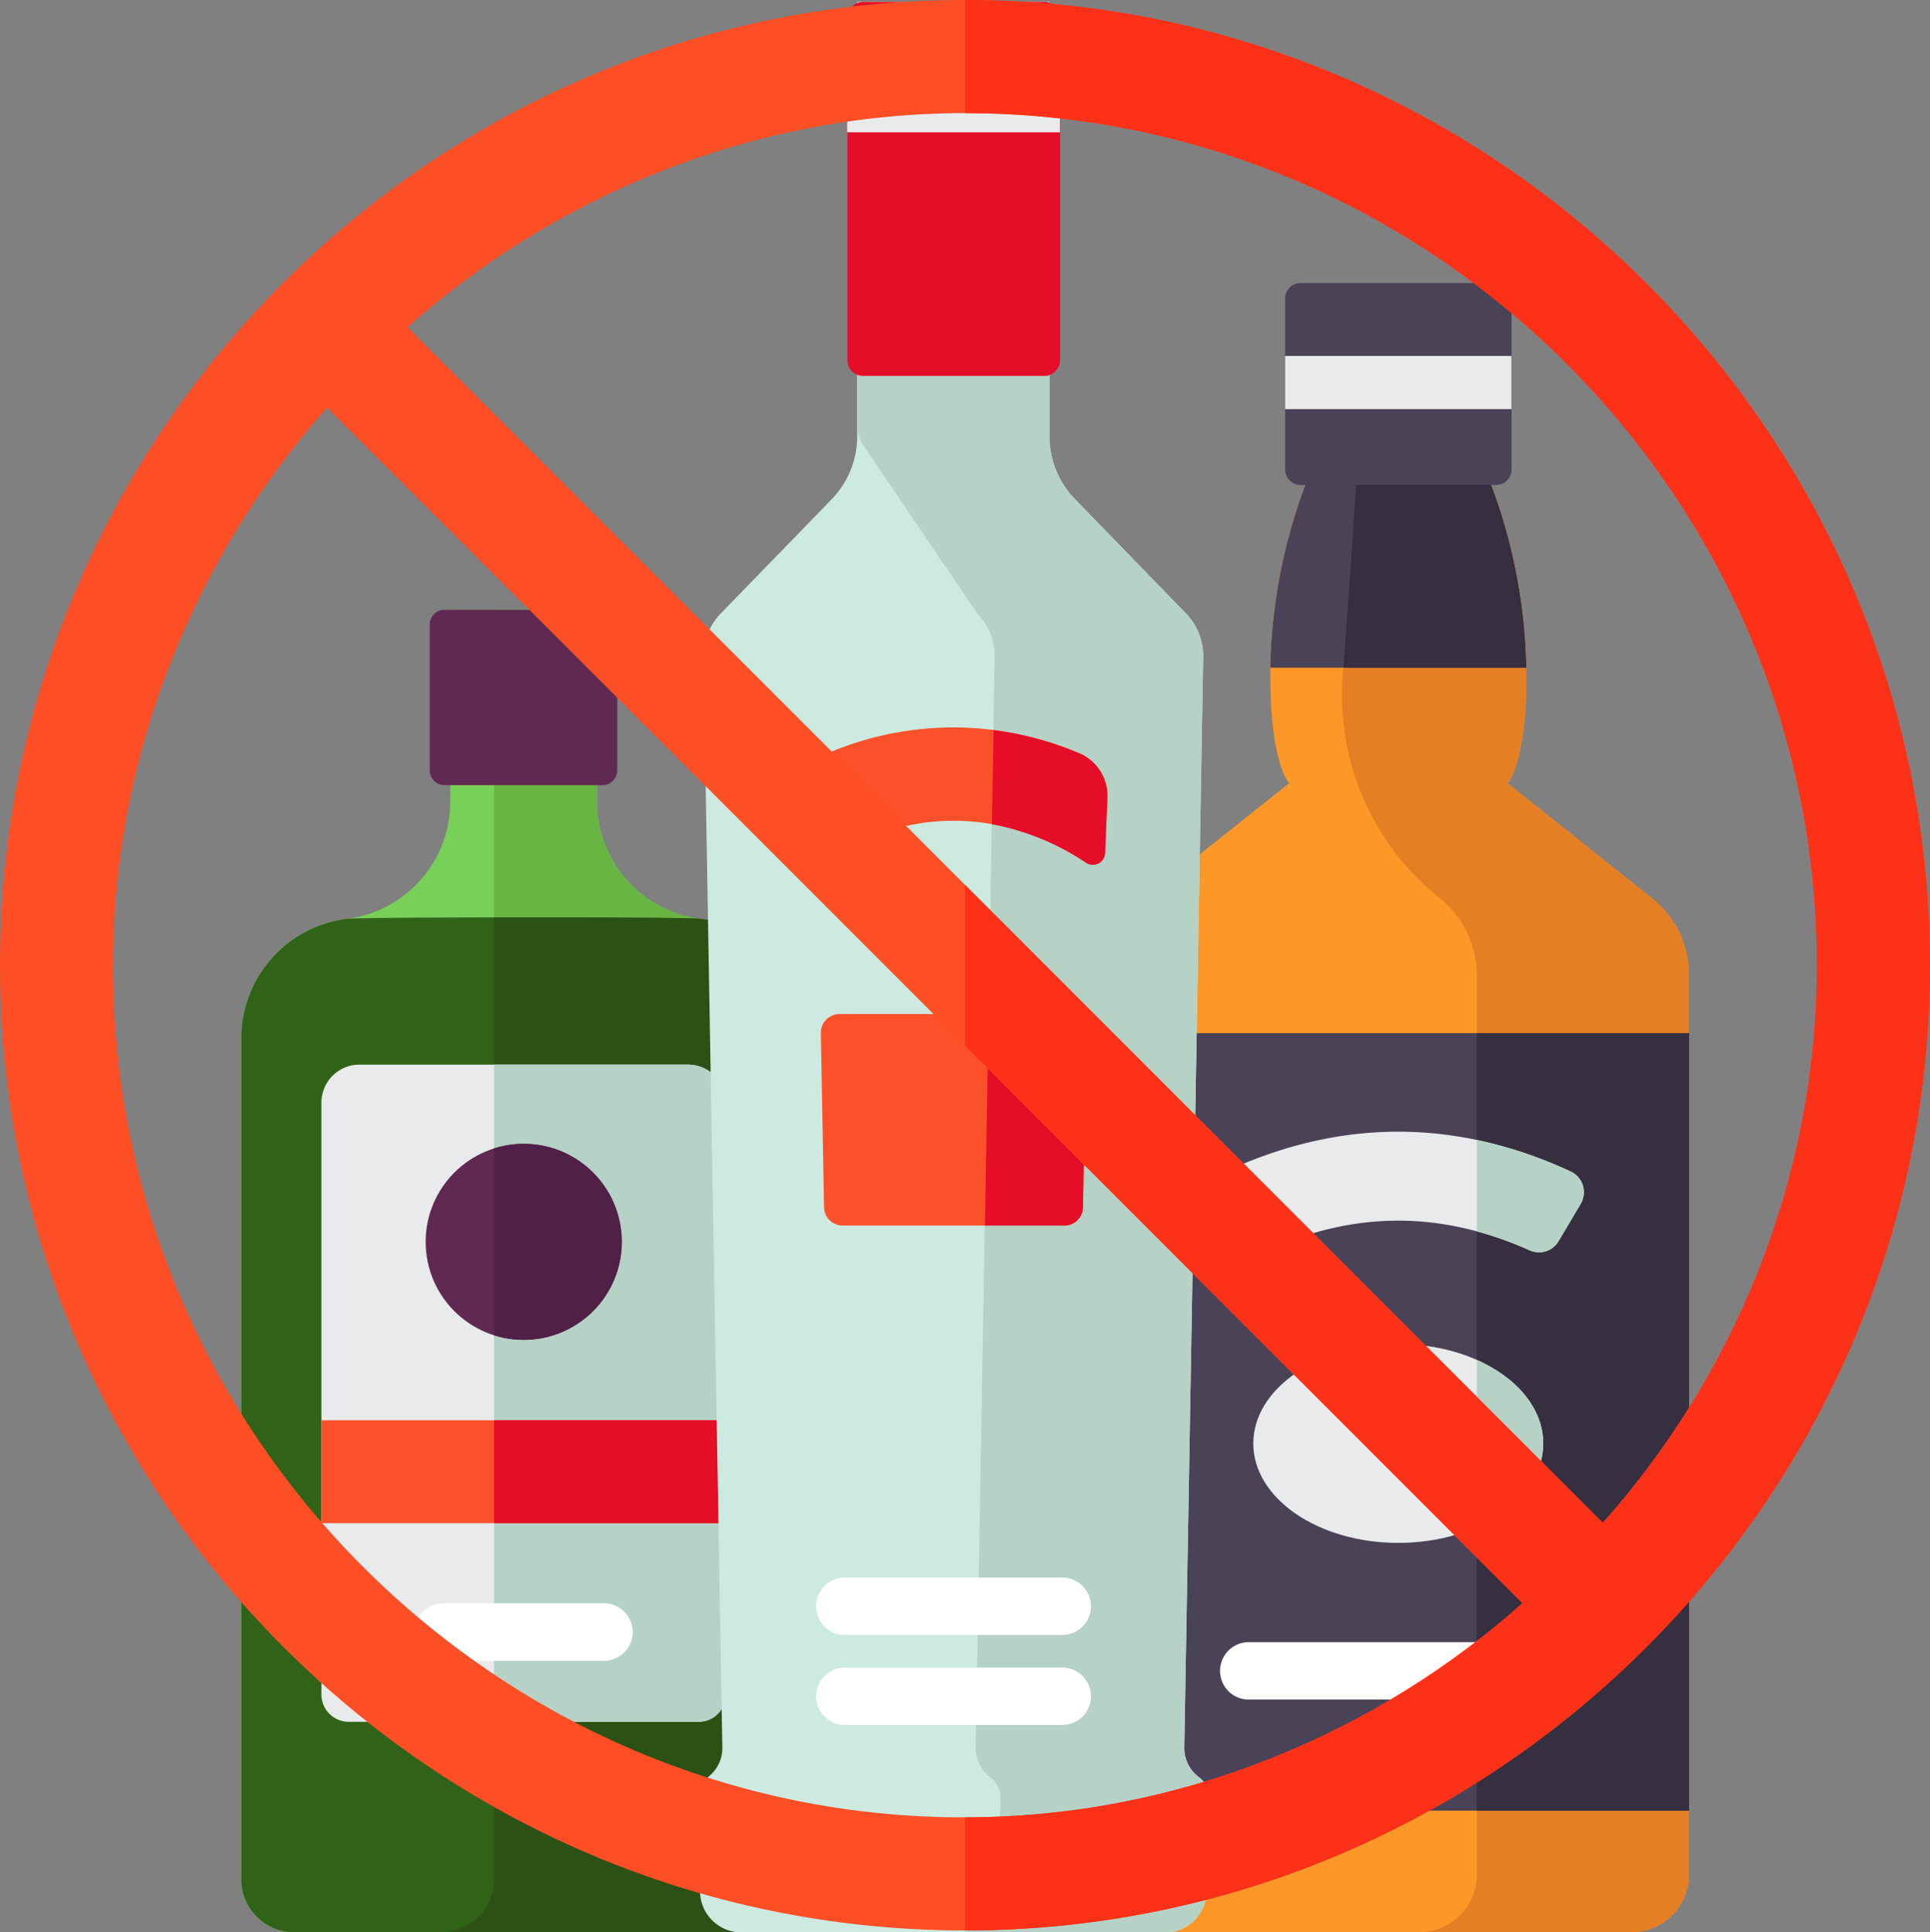 <svg xmlns="http://www.w3.org/2000/svg" viewBox="0 0 512 512.5"><rect x="0" y="0" width="512" height="512.5" fill="#808080" stroke="none"/><defs><style>.cls-1{fill:#fd9727;}.cls-2{fill:#e57f23;}.cls-3{fill:#4a4256;}.cls-4{fill:#77d057;}.cls-5{fill:#68b543;}.cls-6{fill:#602952;}.cls-7{fill:#306318;}.cls-8{fill:#2c5114;}.cls-9{fill:#e9eaeb;}.cls-10{fill:#b6d1c6;}.cls-11{fill:#512047;}.cls-12{fill:#fff;}.cls-13{fill:#fc502a;}.cls-14{fill:#e60d28;}.cls-15{fill:#cdeae0;}.cls-16{fill:#352f3f;}.cls-17{fill:#fd4e26;}.cls-18{fill:#fd3018;}</style></defs><g id="Layer_2" data-name="Layer 2"><g id="non-alcoholic"><path class="cls-1" d="M399.92,207.72s5-5,5-28.29c0-33.78-12.48-58.12-12.48-58.12h-43S337,145.65,337,179.43c0,23.27,5,28.29,5,28.29L303.6,238.26a25.94,25.94,0,0,0-9.79,20.31V497.13a15.37,15.37,0,0,0,15.37,15.37H432.69a15.37,15.37,0,0,0,15.37-15.37V258.57a25.94,25.94,0,0,0-9.79-20.31Z"/><path class="cls-2" d="M438.27,238.26l-38.35-30.54s5-5,5-28.29c0-33.78-12.48-58.12-12.48-58.12H360.19c-1.07,18-2.62,39.89-4,58.08A68.79,68.79,0,0,0,382,238.26h0a26,26,0,0,1,9.8,20.31V497.12a15.38,15.38,0,0,1-15.38,15.38h56.3a15.37,15.37,0,0,0,15.37-15.38V258.57A25.94,25.94,0,0,0,438.27,238.26Z"/><rect class="cls-3" x="293.81" y="274.01" width="154.26" height="206.21"/><path class="cls-3" d="M404.87,177.09c-.55-32.55-12.45-55.78-12.45-55.78h-43S337.56,144.54,337,177.09Z"/><path class="cls-4" d="M158.37,212.6V161.72H119.45V212.6A31.33,31.33,0,0,1,92,243.7h0a32,32,0,0,0-28,31.71v223A14.08,14.08,0,0,0,78,512.5H199.82a14.07,14.07,0,0,0,14.07-14.08v-223a32,32,0,0,0-28-31.71h0A31.34,31.34,0,0,1,158.37,212.6Z"/><path class="cls-5" d="M185.87,243.7h0a31.34,31.34,0,0,1-27.5-31.1V161.72H131.06v336.7A14.07,14.07,0,0,1,117,512.5h82.83a14.07,14.07,0,0,0,14.07-14.08v-223A32,32,0,0,0,185.87,243.7Z"/><path class="cls-6" d="M159.86,208.24H118A3.93,3.93,0,0,1,114,204.3V165.65a3.93,3.93,0,0,1,3.93-3.93h41.89a3.93,3.93,0,0,1,3.93,3.93V204.3A3.93,3.93,0,0,1,159.86,208.24Z"/><path class="cls-7" d="M92,243.7h0a32,32,0,0,0-28,31.71v223A14.08,14.08,0,0,0,78,512.5H199.82a14.07,14.07,0,0,0,14.07-14.08v-223a32,32,0,0,0-28-31.71h0C181.64,243.18,96.18,243.18,92,243.7Z"/><path class="cls-8" d="M212.68,266.67a32.09,32.09,0,0,0-2.06-5.36c-.42-.85-.88-1.69-1.37-2.5a32.09,32.09,0,0,0-23.38-15.11h0c-2.36-.29-30.07-.42-54.8-.38v255.1A14.08,14.08,0,0,1,117,512.5h82.83a14.08,14.08,0,0,0,14.08-14.08v-223A32.37,32.37,0,0,0,212.68,266.67Z"/><path class="cls-9" d="M192.55,449.43v-157a10.05,10.05,0,0,0-10.06-10.06H95.33a10.06,10.06,0,0,0-10.06,10.06v157a7.23,7.23,0,0,0,7.23,7.23h92.82A7.23,7.23,0,0,0,192.55,449.43Z"/><path class="cls-10" d="M131.07,456.66h54.25a7.23,7.23,0,0,0,7.23-7.23v-157a10.05,10.05,0,0,0-10.06-10.06H131.06V456.66Z"/><circle class="cls-6" cx="138.91" cy="329.37" r="25.99"/><path class="cls-11" d="M131.07,354.15a25.72,25.72,0,0,0,7.84,1.21,26,26,0,1,0-7.84-50.77Z"/><path class="cls-12" d="M160.51,440.47h-43.2a7.62,7.62,0,0,1,0-15.23h43.2a7.62,7.62,0,0,1,0,15.23Z"/><rect class="cls-13" x="85.27" y="376.69" width="107.28" height="27.29"/><rect class="cls-14" x="131.07" y="376.69" width="61.49" height="27.29"/><path class="cls-15" d="M318,471.31a9.7,9.7,0,0,1-3.82-8.07l5-288.54a16.19,16.19,0,0,0-4.57-12l-29.42-30.29a24,24,0,0,1-6.79-16.73V.52h-51V115.71a24,24,0,0,1-6.79,16.73l-29.42,30.29a16.23,16.23,0,0,0-4.57,12l5,288.54a9.71,9.71,0,0,1-3.82,8.07,6.64,6.64,0,0,0-2.76,5.61l.67,24.85a11,11,0,0,0,11,10.73H309.09a11,11,0,0,0,11-10.73l.68-24.85A6.69,6.69,0,0,0,318,471.31Z"/><path class="cls-10" d="M318,471.31a9.7,9.7,0,0,1-3.82-8.07l5-288.54a16.19,16.19,0,0,0-4.57-12l-29.42-30.29a24,24,0,0,1-6.79-16.73V.52h-51V112.75a9.66,9.66,0,0,0,1.66,5.41l30.21,44.57a16.2,16.2,0,0,1,4.58,12l-5,288.54a9.73,9.73,0,0,0,3.82,8.07,6.69,6.69,0,0,1,2.76,5.61l-.67,24.85a11,11,0,0,1-11,10.73h55.31a11,11,0,0,0,11-10.73l.68-24.85A6.69,6.69,0,0,0,318,471.31Z"/><path class="cls-14" d="M277,99.7H229a4.21,4.21,0,0,1-4.21-4.21V4.71A4.22,4.22,0,0,1,229,.5h48a4.22,4.22,0,0,1,4.22,4.21V95.49A4.22,4.22,0,0,1,277,99.7Z"/><path class="cls-13" d="M217.74,228.82c22.59-14.85,47.83-14.85,70.43,0a3.23,3.23,0,0,0,5-2.56l.61-14.69a12.25,12.25,0,0,0-7.47-11.79,84.78,84.78,0,0,0-66.74,0,12.28,12.28,0,0,0-7.47,11.8l.6,14.68A3.25,3.25,0,0,0,217.74,228.82Z"/><path class="cls-12" d="M281.8,433.63H224.11a7.61,7.61,0,0,1,0-15.22H281.8a7.61,7.61,0,1,1,0,15.22Z"/><path class="cls-12" d="M281.8,457.5H224.11a7.61,7.61,0,0,1,0-15.22H281.8a7.61,7.61,0,1,1,0,15.22Z"/><path class="cls-13" d="M282.36,325.05H223.55a4.94,4.94,0,0,1-4.94-4.85l-.85-46.26a5,5,0,0,1,4.94-5h60.51a4.94,4.94,0,0,1,4.94,5l-.85,46.26A4.93,4.93,0,0,1,282.36,325.05Z"/><rect class="cls-9" x="224.74" y="19.87" width="56.44" height="15.22"/><rect class="cls-16" x="391.77" y="274.01" width="56.3" height="206.21"/><path class="cls-9" d="M405.85,331.63c-23.55-10.5-46.22-10.53-69.83,0a6,6,0,0,1-7.62-2.46l-5.86-9.89a6.06,6.06,0,0,1,2.68-8.59c30.37-14.05,61-14.06,91.43,0a6.06,6.06,0,0,1,2.68,8.59l-5.86,9.89A6,6,0,0,1,405.85,331.63Z"/><ellipse class="cls-9" cx="370.94" cy="382.84" rx="38.46" ry="26.37"/><path class="cls-12" d="M410.83,450.77H331a7.62,7.62,0,0,1,0-15.23h79.79a7.62,7.62,0,0,1,0,15.23Z"/><path class="cls-10" d="M391.77,360.68V405c10.6-4.69,17.63-12.86,17.63-22.16S402.37,365.38,391.77,360.68Z"/><path class="cls-10" d="M416.65,310.7a115.47,115.47,0,0,0-24.88-8.35v24.23a98.55,98.55,0,0,1,14.08,5.05,6,6,0,0,0,7.62-2.45l5.87-9.89A6.07,6.07,0,0,0,416.65,310.7Z"/><path class="cls-16" d="M404.87,177.09c-.5-29.49-10.31-51.33-12.15-55.18,0,0,0,0,0-.08s-.11-.22-.14-.3l-.11-.22H360.19c-1,17.22-2.49,38.07-3.8,55.78Z"/><path class="cls-3" d="M396.81,128.64H345.06a4.14,4.14,0,0,1-4.14-4.14V79.22a4.14,4.14,0,0,1,4.14-4.15h51.75A4.14,4.14,0,0,1,401,79.22V124.5A4.14,4.14,0,0,1,396.81,128.64Z"/><rect class="cls-9" x="340.92" y="94.4" width="60.04" height="14.11"/><path class="cls-14" d="M283.21,268.9H262.28l-1,56.15h21.06a4.93,4.93,0,0,0,4.94-4.85l.85-46.26A4.94,4.94,0,0,0,283.21,268.9Z"/><path class="cls-14" d="M286.33,199.8a87,87,0,0,0-22.75-6.15l-.43,24.95a66.78,66.78,0,0,1,25,10.24,3.23,3.23,0,0,0,5-2.56l.61-14.69A12.25,12.25,0,0,0,286.33,199.8Z"/><path class="cls-17" d="M256,0C115,0,0,114.7,0,256,0,396.7,115,512,256,512c141.3,0,256-115.6,256-256C512,115,396.7,0,256,0Zm0,482c-123.9.3-226.3-101.8-226-226,0-57.3,22.6-109.5,56.8-147.9L256,277.3,403.9,425.2C365.5,459.4,313.3,482,256,482Zm169.2-78.1L108.1,86.8C146.5,52.6,198.7,30,256,30c124.2,0,226,101.8,226,226C482,313.6,459.4,365.5,425.2,403.9Z"/><path class="cls-18" d="M512,256c0,140.4-114.7,256-256,256V482c57.3,0,109.5-22.6,147.9-56.8L256,277.3V234.7L425.2,403.9C459.4,365.5,482,313.6,482,256,482,131.8,380.2,30,256,30V0C396.7,0,512,115,512,256Z"/></g></g></svg>